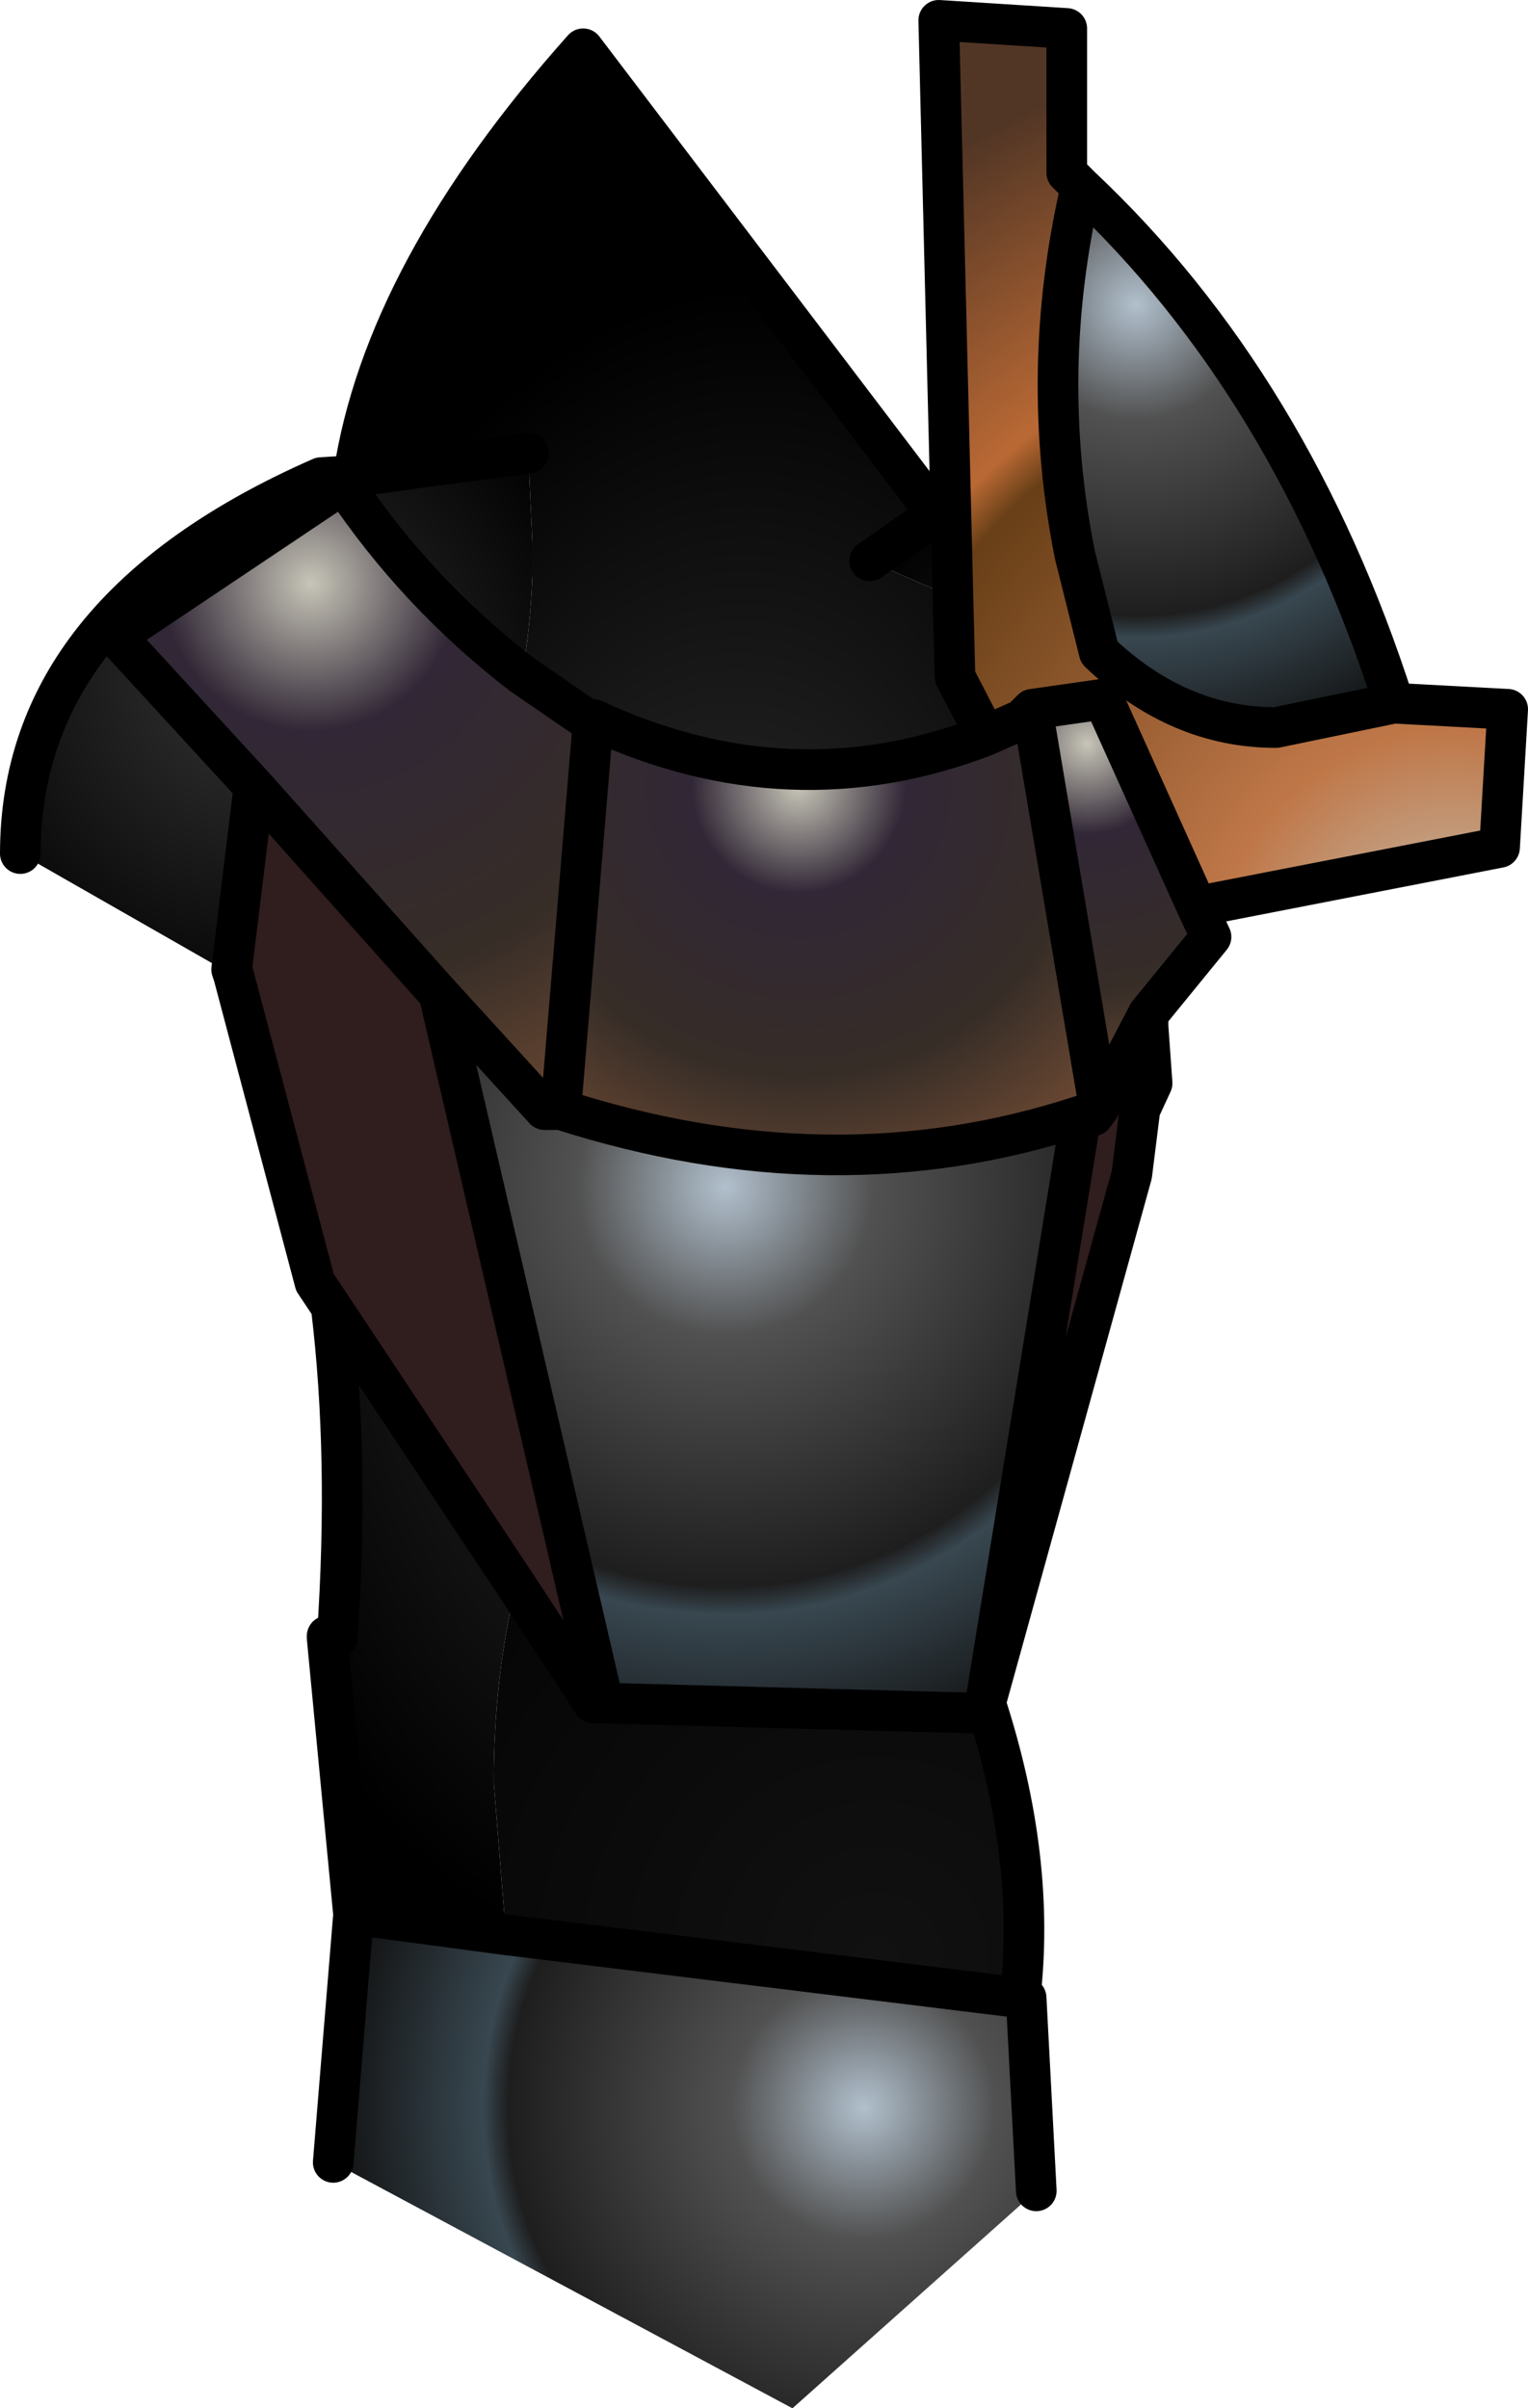 <?xml version="1.0" encoding="UTF-8" standalone="no"?>
<svg xmlns:ffdec="https://www.free-decompiler.com/flash" xmlns:xlink="http://www.w3.org/1999/xlink" ffdec:objectType="shape" height="118.5px" width="75.2px" xmlns="http://www.w3.org/2000/svg">
  <g transform="matrix(2.0, 0.0, 0.0, 2.0, 42.2, 44.7)">
    <path d="M1.95 -9.7 L2.3 -9.7 2.35 -7.65 0.3 -8.55 1.95 -9.7" fill="url(#gradient0)" fill-rule="evenodd" stroke="none"/>
    <path d="M7.15 2.9 L7.25 4.3 6.95 4.95 7.15 2.9 M-12.4 24.75 L-13.05 17.95 -12.8 17.95 -12.8 17.9 Q-12.5 13.5 -12.95 9.8 L-8.4 16.65 Q-8.95 18.9 -8.95 21.5 L-8.65 25.25 -12.4 24.75 M-12.4 -10.65 Q-11.65 -15.65 -6.75 -21.15 L1.95 -9.7 0.3 -8.55 2.35 -7.65 2.4 -5.7 3.15 -4.25 Q-1.65 -2.4 -6.5 -4.65 L-6.65 -4.65 -8.25 -5.75 Q-8.05 -6.9 -8.0 -8.2 L-8.0 -9.0 -8.1 -11.2 -10.75 -10.85 -12.5 -10.6 -12.4 -10.65 -10.75 -10.85 -12.4 -10.65" fill="url(#gradient1)" fill-rule="evenodd" stroke="none"/>
    <path d="M3.15 19.55 Q4.4 23.4 4.0 26.8 L-8.65 25.25 -8.95 21.5 Q-8.95 18.9 -8.4 16.65 L-6.5 19.55 -6.25 19.55 3.05 19.8 3.15 19.55" fill="url(#gradient2)" fill-rule="evenodd" stroke="none"/>
    <path d="M4.0 26.8 L4.15 26.8 4.4 31.55 -1.6 36.9 -12.9 30.85 -12.4 24.75 -8.65 25.25 4.0 26.8" fill="url(#gradient3)" fill-rule="evenodd" stroke="none"/>
    <path d="M-15.35 1.65 L-20.6 -1.35 Q-20.6 -7.35 -13.2 -10.6 L-12.4 -10.65 -12.5 -10.6 -10.75 -10.85 -8.1 -11.2 -8.0 -9.0 -8.0 -8.2 Q-8.05 -6.9 -8.25 -5.75 -10.85 -7.75 -12.65 -10.45 L-18.25 -6.7 -14.85 -3.0 -15.4 1.5 -15.35 1.65" fill="url(#gradient4)" fill-rule="evenodd" stroke="none"/>
    <path d="M2.3 -9.7 L2.0 -21.85 5.15 -21.65 5.15 -18.1 5.5 -17.75 Q4.45 -13.2 5.35 -8.7 L5.95 -6.3 Q7.9 -4.45 10.3 -4.45 L13.2 -5.05 16.0 -4.9 15.8 -1.5 8.35 -0.05 6.05 -5.15 4.3 -4.9 4.05 -4.65 3.15 -4.25 2.4 -5.7 2.35 -7.65 2.3 -9.7" fill="url(#gradient5)" fill-rule="evenodd" stroke="none"/>
    <path d="M5.5 -17.75 Q10.7 -12.85 13.2 -5.05 L10.3 -4.45 Q7.9 -4.45 5.95 -6.3 L5.35 -8.7 Q4.45 -13.2 5.5 -17.75" fill="url(#gradient6)" fill-rule="evenodd" stroke="none"/>
    <path d="M3.15 -4.25 L4.05 -4.65 4.3 -4.9 5.95 4.9 5.8 5.1 5.5 5.1 Q-0.6 7.1 -7.3 4.95 L-6.5 -4.65 Q-1.65 -2.4 3.15 -4.25" fill="url(#gradient7)" fill-rule="evenodd" stroke="none"/>
    <path d="M8.35 -0.05 L8.7 0.7 7.15 2.6 7.1 2.7 5.95 4.9 4.3 -4.9 6.05 -5.15 8.35 -0.05" fill="url(#gradient8)" fill-rule="evenodd" stroke="none"/>
    <path d="M-14.85 -3.0 L-18.25 -6.7 -12.65 -10.45 Q-10.85 -7.75 -8.25 -5.75 L-6.65 -4.65 -6.5 -4.65 -7.3 4.95 -7.7 4.95 -10.3 2.1 -14.85 -3.0" fill="url(#gradient9)" fill-rule="evenodd" stroke="none"/>
    <path d="M5.5 5.1 L3.15 19.55 3.05 19.8 -6.25 19.55 -10.3 2.1 -7.7 4.95 -7.3 4.95 Q-0.6 7.1 5.5 5.1" fill="url(#gradient10)" fill-rule="evenodd" stroke="none"/>
    <path d="M7.15 2.6 L7.15 2.9 6.95 4.95 6.75 6.55 3.15 19.55 5.5 5.1 5.8 5.1 5.95 4.9 7.1 2.7 7.15 2.6 M-12.95 9.8 L-13.35 9.2 -15.35 1.65 -15.4 1.5 -14.85 -3.0 -10.3 2.1 -6.25 19.55 -6.5 19.55 -8.4 16.65 -12.95 9.8" fill="#301d1d" fill-rule="evenodd" stroke="none"/>
    <path d="M2.3 -9.7 L2.0 -21.85 5.15 -21.65 5.15 -18.1 5.5 -17.75 Q10.7 -12.85 13.2 -5.05 L16.0 -4.9 15.8 -1.5 8.35 -0.05 8.7 0.7 7.15 2.6 7.15 2.9 7.25 4.3 6.95 4.95 6.75 6.55 3.15 19.55 Q4.4 23.4 4.0 26.8 L4.15 26.8 4.4 31.55 M-12.9 30.85 L-12.4 24.75 -13.05 17.95 -13.05 17.9 -12.8 17.95 -12.8 17.9 Q-12.5 13.5 -12.95 9.8 L-13.35 9.2 -15.35 1.65 -15.4 1.5 -14.85 -3.0 -10.3 2.1 -6.25 19.55 -6.5 19.55 -8.4 16.65 -12.95 9.8 M-20.6 -1.35 Q-20.6 -7.35 -13.2 -10.6 L-12.4 -10.65 Q-11.65 -15.65 -6.75 -21.15 L1.95 -9.7 0.3 -8.55 M2.3 -9.7 L2.35 -7.65 2.4 -5.7 3.15 -4.25 4.05 -4.65 4.3 -4.9 6.05 -5.15 8.35 -0.05 M5.5 -17.75 Q4.45 -13.2 5.35 -8.7 L5.95 -6.3 Q7.9 -4.45 10.3 -4.45 L13.2 -5.05 M7.15 2.6 L7.1 2.7 5.95 4.9 5.8 5.1 5.5 5.1 3.15 19.55 3.05 19.8 -6.25 19.55 M-8.65 25.25 L4.0 26.8 M7.15 2.9 L6.95 4.95 M5.95 4.9 L4.3 -4.9 M-12.4 -10.65 L-12.5 -10.6 -10.75 -10.85 -12.4 -10.65 M-14.85 -3.0 L-18.25 -6.7 -12.65 -10.45 Q-10.85 -7.75 -8.25 -5.75 L-6.65 -4.65 -6.5 -4.65 Q-1.65 -2.4 3.15 -4.25 M-8.1 -11.2 L-10.75 -10.85 M-10.3 2.1 L-7.7 4.95 -7.3 4.95 -6.5 -4.65 M-12.4 24.75 L-8.65 25.25 M-7.3 4.95 Q-0.6 7.1 5.5 5.1" fill="none" stroke="#000000" stroke-linecap="round" stroke-linejoin="round" stroke-width="1.0"/>
  </g>
  <defs>
    <radialGradient cx="0" cy="0" gradientTransform="matrix(0.01, 0.0, 0.0, 0.01, 7.0, -3.5)" gradientUnits="userSpaceOnUse" id="gradient0" r="819.2" spreadMethod="pad">
      <stop offset="0.0" stop-color="#333333"/>
      <stop offset="1.0" stop-color="#000000"/>
    </radialGradient>
    <radialGradient cx="0" cy="0" gradientTransform="matrix(0.015, 0.002, -0.003, 0.025, -3.75, 5.2)" gradientUnits="userSpaceOnUse" id="gradient1" r="819.2" spreadMethod="pad">
      <stop offset="0.0" stop-color="#333333"/>
      <stop offset="1.0" stop-color="#000000"/>
    </radialGradient>
    <radialGradient cx="0" cy="0" gradientTransform="matrix(0.023, 0.0, 0.0, 0.023, 0.45, 25.85)" gradientUnits="userSpaceOnUse" id="gradient2" r="819.2" spreadMethod="pad">
      <stop offset="0.0" stop-color="#111111"/>
      <stop offset="1.0" stop-color="#000000"/>
    </radialGradient>
    <radialGradient cx="0" cy="0" gradientTransform="matrix(0.016, 0.0, 0.0, 0.016, 0.15, 29.5)" gradientUnits="userSpaceOnUse" id="gradient3" r="819.2" spreadMethod="pad">
      <stop offset="0.0" stop-color="#b1c0cd"/>
      <stop offset="0.247" stop-color="#515151"/>
      <stop offset="0.667" stop-color="#1e1e1e"/>
      <stop offset="0.714" stop-color="#384750"/>
      <stop offset="1.0" stop-color="#111111"/>
    </radialGradient>
    <radialGradient cx="0" cy="0" gradientTransform="matrix(0.011, 0.0, 0.0, 0.011, -14.85, -5.6)" gradientUnits="userSpaceOnUse" id="gradient4" r="819.2" spreadMethod="pad">
      <stop offset="0.0" stop-color="#333333"/>
      <stop offset="1.0" stop-color="#000000"/>
    </radialGradient>
    <radialGradient cx="0" cy="0" fx="-19.2" fy="0" gradientTransform="matrix(0.029, 0.0, 0.0, 0.029, 15.1, 1.5)" gradientUnits="userSpaceOnUse" id="gradient5" r="819.2" spreadMethod="pad">
      <stop offset="0.0" stop-color="#c7c5b8"/>
      <stop offset="0.247" stop-color="#bf7748"/>
      <stop offset="0.667" stop-color="#683f17"/>
      <stop offset="0.714" stop-color="#ba6934"/>
      <stop offset="1.0" stop-color="#523625"/>
    </radialGradient>
    <radialGradient cx="0" cy="0" gradientTransform="matrix(0.014, 0.0, 0.0, 0.014, 6.85, -14.85)" gradientUnits="userSpaceOnUse" id="gradient6" r="819.2" spreadMethod="pad">
      <stop offset="0.0" stop-color="#b1c0cd"/>
      <stop offset="0.247" stop-color="#515151"/>
      <stop offset="0.667" stop-color="#1e1e1e"/>
      <stop offset="0.714" stop-color="#384750"/>
      <stop offset="1.0" stop-color="#111111"/>
    </radialGradient>
    <radialGradient cx="0" cy="0" gradientTransform="matrix(0.013, 0.0, 0.0, 0.013, -1.45, -3.0)" gradientUnits="userSpaceOnUse" id="gradient7" r="819.2" spreadMethod="pad">
      <stop offset="0.0" stop-color="#c7c5b8"/>
      <stop offset="0.247" stop-color="#312736"/>
      <stop offset="0.667" stop-color="#362d27"/>
      <stop offset="1.0" stop-color="#6f4a33"/>
    </radialGradient>
    <radialGradient cx="0" cy="0" gradientTransform="matrix(0.011, 0.0, 0.0, 0.011, 5.65, -4.05)" gradientUnits="userSpaceOnUse" id="gradient8" r="819.2" spreadMethod="pad">
      <stop offset="0.0" stop-color="#c7c5b8"/>
      <stop offset="0.247" stop-color="#312736"/>
      <stop offset="0.667" stop-color="#362d27"/>
      <stop offset="1.0" stop-color="#6f4a33"/>
    </radialGradient>
    <radialGradient cx="0" cy="0" gradientTransform="matrix(0.018, 0.0, 0.0, 0.018, -13.45, -8.0)" gradientUnits="userSpaceOnUse" id="gradient9" r="819.2" spreadMethod="pad">
      <stop offset="0.0" stop-color="#c7c5b8"/>
      <stop offset="0.247" stop-color="#312736"/>
      <stop offset="0.667" stop-color="#362d27"/>
      <stop offset="1.0" stop-color="#6f4a33"/>
    </radialGradient>
    <radialGradient cx="0" cy="0" gradientTransform="matrix(0.018, 0.0, 0.0, 0.018, -3.25, 6.85)" gradientUnits="userSpaceOnUse" id="gradient10" r="819.2" spreadMethod="pad">
      <stop offset="0.0" stop-color="#b1c0cd"/>
      <stop offset="0.247" stop-color="#515151"/>
      <stop offset="0.667" stop-color="#1e1e1e"/>
      <stop offset="0.714" stop-color="#384750"/>
      <stop offset="1.0" stop-color="#111111"/>
    </radialGradient>
  </defs>
</svg>
